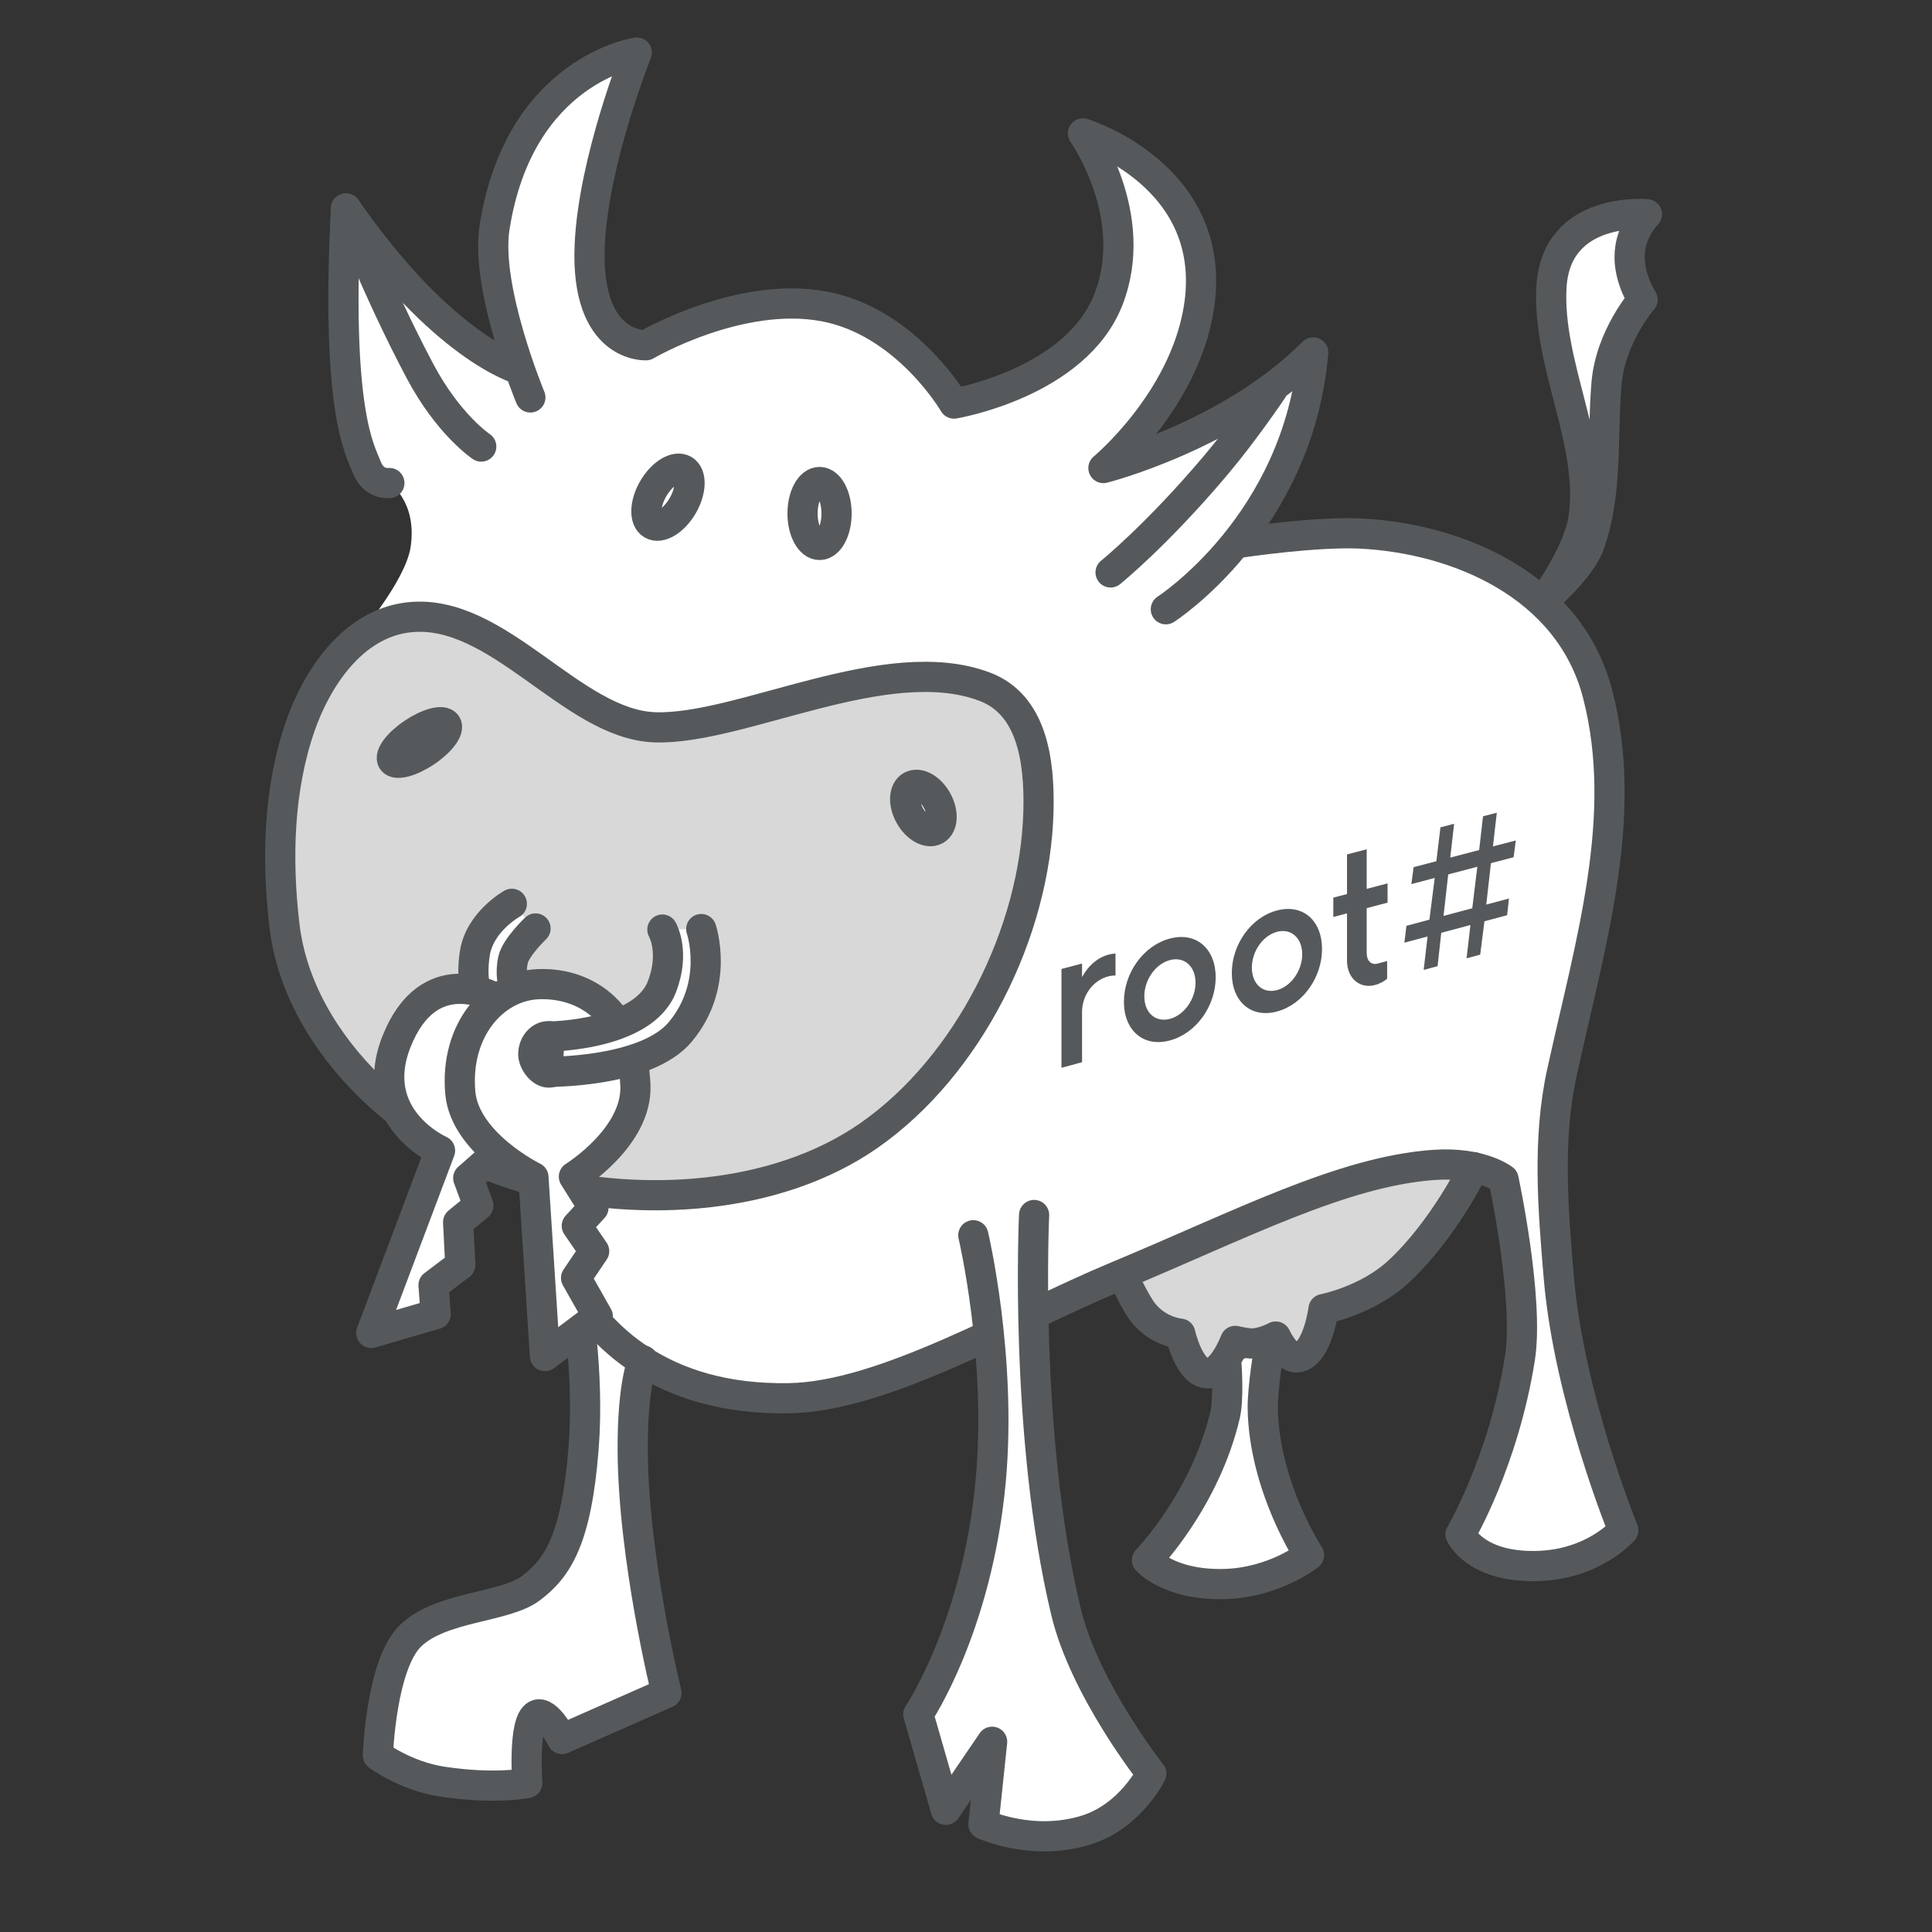 <?xml version="1.0" encoding="UTF-8" standalone="no"?>
<svg
   xmlns:dc="http://purl.org/dc/elements/1.1/"
   xmlns:cc="http://creativecommons.org/ns#"
   xmlns:rdf="http://www.w3.org/1999/02/22-rdf-syntax-ns#"
   xmlns:svg="http://www.w3.org/2000/svg"
   xmlns="http://www.w3.org/2000/svg"
   xmlns:sodipodi="http://sodipodi.sourceforge.net/DTD/sodipodi-0.dtd"
   xmlns:inkscape="http://www.inkscape.org/namespaces/inkscape"
   viewBox="0 0 192 192"
   version="1.1"
   id="svg16"
   sodipodi:docname="sudoq.svg"
   inkscape:version="0.92.4 (5da689c313, 2019-01-14)">
  <rect x="0" y="0" width="192" height="192" fill="#333333" stroke="none"/>
  <sodipodi:namedview
     pagecolor="#ffffff"
     bordercolor="#666666"
     borderopacity="1"
     objecttolerance="10"
     gridtolerance="10"
     guidetolerance="10"
     inkscape:pageopacity="0"
     inkscape:pageshadow="2"
     inkscape:window-width="1920"
     inkscape:window-height="1017"
     id="namedview18"
     showgrid="true"
     inkscape:zoom="6.9532167"
     inkscape:cx="67.310283"
     inkscape:cy="151.24346"
     inkscape:window-x="-8"
     inkscape:window-y="-8"
     inkscape:window-maximized="1"
     inkscape:current-layer="svg16"
     inkscape:snap-global="false">
    <inkscape:grid
       spacingy="4"
       spacingx="4"
       id="grid827"
       type="xygrid" />
  </sodipodi:namedview>
  <defs
     id="defs4">
    <style
       id="style2">.a{fill:none;stroke:#b1b5bd;stroke-linecap:round;stroke-linejoin:round;isolation:isolate;opacity:0.63;}</style>
  </defs>
  <path
     style="fill:#ffffff;stroke:none;stroke-width:1px;stroke-linecap:butt;stroke-linejoin:miter;stroke-opacity:1"
     d="m 35.521,63.294 c 0,0 4.782,-5.521 5.288,-8.949 0.667,-4.517 -2.112,-6.342 -2.112,-6.342 l -3.176,-2.607 -1.627,-12.407 0.814,-9.356 10.169,9.153 6.691,3.897 -3.437,-13.253 5.492,-13.22 9.661,-4.983 -3.877,11.466 -0.216,12.656 3.595,5.177 16.036,-4.818 12.009,4.818 3.978,5.582 10.979,-4.647 5.393,-9.276 -2.229,-12.009 7.047,3.739 3.236,9.636 -3.308,11.865 -5.609,6.184 11.146,-3.38 8.773,-6.4 -2.661,9.995 -3.955,7.479 19.559,1.007 10.283,5.321 6.4,13.016 -1.8,22.08 -4.373,22.271 3.051,22.068 4.576,13.017 -7.525,3.559 -8.644,-3.153 5.593,-15.153 -0.203,-16.678 -1.119,-3.458 -5.898,-1.729 -20.034,5.288 -33.661,15.458 -16.068,2.746 -13.831,-6.203 -6.915,-15.763 z"
     id="path944"
     inkscape:connector-curvature="0"
     sodipodi:nodetypes="csccccccccccccccccccccccccccccccccccccccccccccc" />
  <path
     style="fill:#d8d8d8;stroke:#56595b;stroke-width:3;stroke-linecap:round;stroke-linejoin:round;stroke-miterlimit:4;stroke-dasharray:none;stroke-opacity:1"
     d="m 65.087,72.278 c 8.559,0.282 23.003,-7.746 32.791,-4.027 4.692,1.783 5.45,7.351 5.321,12.368 -0.308,12.026 -6.96,25.333 -16.827,32.215 -9.201,6.418 -22.487,7.203 -33.36,4.442 -11.528,-2.928 -23.308,-13.13 -24.743,-25.296 -0.778,-6.591 -0.598,-13.579 1.582,-19.847 1.556,-4.473 5.067,-10.151 10.786,-10.786 8.873,-0.985 16.195,10.658 24.449,10.93 z"
     id="path880"
     inkscape:connector-curvature="0"
     sodipodi:nodetypes="sssssssss" />
  <path
     style="fill:#ffffff;stroke:#56595b;stroke-width:3;stroke-linecap:round;stroke-linejoin:round;stroke-miterlimit:4;stroke-dasharray:none;stroke-opacity:1"
     d="m 121.895,135.774 c 0,0 0.221,3.253 -0.144,4.818 -1.989,8.519 -7.766,14.454 -7.766,14.454 0,0 2.203,2.52 7.694,2.373 5.021,-0.134 8.413,-2.876 8.413,-2.876 0,0 -4.451,-6.74 -4.602,-14.526 -0.04,-2.048 0.647,-6.112 0.647,-6.112"
     id="path845"
     inkscape:connector-curvature="0"
     sodipodi:nodetypes="cscscsc" />
  <path
     style="fill:none;stroke:#56595b;stroke-width:3;stroke-linecap:round;stroke-linejoin:round;stroke-miterlimit:4;stroke-dasharray:none;stroke-opacity:1"
     d="m 38.696,48.002 c 0,0 -1.551,0.223 -2.239,-1.546 -0.713,-1.831 -3.092,-5.573 -2.075,-25.737 9.652,13.903 17.186,15.964 17.186,15.964"
     id="path829"
     inkscape:connector-curvature="0"
     sodipodi:nodetypes="cscc" />
  <path
     style="fill:none;stroke:#56595b;stroke-width:3;stroke-linecap:round;stroke-linejoin:round;stroke-miterlimit:4;stroke-dasharray:none;stroke-opacity:1"
     d="m 34.382,20.719 c 0,0 3.045,8.024 7.342,16.134 2.851,5.381 6.102,7.525 6.102,7.525"
     id="path831"
     inkscape:connector-curvature="0"
     sodipodi:nodetypes="csc" />
  <path
     style="fill:none;stroke:#56595b;stroke-width:3;stroke-linecap:round;stroke-linejoin:round;stroke-miterlimit:4;stroke-dasharray:none;stroke-opacity:1"
     d="m 52.707,39.497 c 0,0 -4.504,-10.825 -3.559,-16.881 2.456,-15.735 14.136,-17.39 14.136,-17.39 0,0 -4.306,10.688 -4.678,19.119 -0.455,10.315 5.593,9.966 5.593,9.966 0,0 9.269,-5.438 17.695,-3.864 8.201,1.531 12.915,9.661 12.915,9.661 0,0 12.128,-2.021 15.356,-10.373 3.235,-8.369 -2.542,-16.475 -2.542,-16.475 0,0 13.711,4.174 11.492,17.492 -1.533,9.197 -9.458,15.763 -9.458,15.763 0,0 12.641,-3.218 20.847,-11.492 -1.462,17.063 -14.644,25.525 -14.644,25.525"
     id="path833"
     inkscape:connector-curvature="0"
     sodipodi:nodetypes="cscscscscsccc" />
  <path
     style="fill:none;stroke:#56595b;stroke-width:3;stroke-linecap:round;stroke-linejoin:round;stroke-miterlimit:4;stroke-dasharray:none;stroke-opacity:1"
     d="m 110.368,56.887 c 0,0 4.571,-3.679 10.475,-10.678 2.804,-3.324 5.581,-7.441 5.581,-7.441"
     id="path835"
     inkscape:connector-curvature="0"
     sodipodi:nodetypes="csc" />
  <path
     style="fill:#d8d8d8;stroke:#56595b;stroke-width:1px;stroke-linecap:butt;stroke-linejoin:miter;stroke-opacity:1"
     d="m 111.589,125.938 23.492,-9.153 11.408,-0.787 -4.391,6.787 -10.881,8.542 -2.136,3.966 -4.678,-1.729 -4.576,2.746 -4.373,-4.373 z"
     id="path946"
     inkscape:connector-curvature="0" />
  <path
     style="fill:none;stroke:#56595b;stroke-width:3;stroke-linecap:round;stroke-linejoin:round;stroke-miterlimit:4;stroke-dasharray:none;stroke-opacity:1"
     d="m 111.828,127.288 c 0,0 1.01,2.154 1.726,3.092 1.519,1.991 3.739,2.157 3.739,2.157 0,0 0.897,4.004 2.757,3.941 1.504,-0.051 2.708,-3.222 2.708,-3.222 0,0 1.203,0.291 1.777,0.254 1.133,-0.072 2.25,-0.686 2.25,-0.686 0,0 0.988,2.168 2.115,2.072 2.029,-0.174 2.631,-4.804 2.631,-4.804 0,0 4.363,-0.837 7.479,-3.739 4.536,-4.225 7.479,-10.355 7.479,-10.355"
     id="path843"
     inkscape:connector-curvature="0"
     sodipodi:nodetypes="cscscscscsc" />
  <path
     style="opacity:1;fill:#ffffff;stroke:#56595b;stroke-width:3;stroke-linecap:round;stroke-linejoin:round;stroke-miterlimit:4;stroke-dasharray:none;stroke-opacity:1"
     d="m 57.182,128.582 c 0,0 1.425,7.602 0.814,15.356 -0.705,8.949 -2.531,11.899 -5.288,13.932 -2.598,1.916 -8.872,1.754 -11.898,4.678 -2.957,2.857 -3.254,11.898 -3.254,11.898 0,0 2.742,2.052 6.38,2.607 5.292,0.807 8.467,0.139 8.467,0.139 0,0 -0.44,-6.068 0.91,-6.759 1.036,-0.53 2.547,2.386 2.547,2.386 l 10.373,-4.576 c 0,0 -3.302,-13.33 -3.356,-24.102 -0.034,-6.658 1.017,-8.949 1.017,-8.949"
     id="path847"
     inkscape:connector-curvature="0"
     sodipodi:nodetypes="cssscscsccsc" />
  <path
     style="opacity:1;fill:none;stroke:#56595b;stroke-width:3;stroke-linecap:round;stroke-linejoin:round;stroke-miterlimit:4;stroke-dasharray:none;stroke-opacity:1"
     d="m 123.182,53.938 c 0,0 7.512,-1.131 12,-0.915 9.485,0.455 20.762,5.039 23.593,15.966 3.16,12.196 -0.735,24.742 -3.559,37.627 -1.452,6.623 -0.878,13.583 -0.305,20.339 1.012,11.937 6.407,25.119 6.407,25.119 0,0 -2.954,3.481 -8.746,3.559 -6.009,0.081 -7.424,-3.153 -7.424,-3.153 0,0 4.265,-7.211 5.898,-17.492 0.935,-5.883 -1.627,-17.797 -1.627,-17.797 0,0 -2.233,-1.755 -6.915,-1.424 -9.115,0.646 -19.205,5.958 -31.525,11.085 -10.306,4.288 -23.039,11.93 -32.542,12.102 -12.844,0.232 -18.999,-6.444 -21.763,-11.288 -2.465,-4.321 -3.661,-10.678 -3.661,-10.678"
     id="path837"
     inkscape:connector-curvature="0"
     sodipodi:nodetypes="csssscscscssssc" />
  <path
     style="fill:#ffffff;stroke:#56595b;stroke-width:3;stroke-linecap:round;stroke-linejoin:round;stroke-miterlimit:4;stroke-dasharray:none;stroke-opacity:1"
     d="m 96.727,122.758 c 0,0 2.869,12.134 1.726,24.449 -1.348,14.518 -7.191,23.155 -7.191,23.155 l 2.733,9.492 4.602,-6.759 -0.863,8.198 c 0,0 4.849,2.249 10.211,0.575 4.404,-1.375 6.472,-5.609 6.472,-5.609 0,0 -6.639,-8.382 -8.485,-16.108 -4.197,-17.558 -3.164,-39.406 -3.164,-39.406"
     id="path839"
     inkscape:connector-curvature="0"
     sodipodi:nodetypes="csccccscsc" />
  <path
     style="fill:#ffffff;stroke:#56595b;stroke-width:3;stroke-linecap:round;stroke-linejoin:round;stroke-miterlimit:4;stroke-dasharray:none;stroke-opacity:1"
     d="m 153.463,59.622 c 0,0 3.358,-4.635 3.883,-7.982 1.177,-7.502 -3.582,-15.328 -3.164,-23.083 0.439,-8.142 9.492,-7.263 9.492,-7.263 0,0 -1.749,1.633 -1.726,4.315 0.02,2.23 1.294,4.171 1.294,4.171 0,0 -3.22,3.662 -3.595,8.413 -0.441,5.579 0.1,10.756 -1.654,15.82 -0.881,2.544 -4.53,5.609 -4.53,5.609 z"
     id="path841"
     inkscape:connector-curvature="0"
     sodipodi:nodetypes="csscscssc" />
  <ellipse
     style="opacity:1;vector-effect:none;fill:#ffffff;fill-opacity:1;fill-rule:evenodd;stroke:#56595b;stroke-width:3;stroke-linecap:round;stroke-linejoin:round;stroke-miterlimit:4;stroke-dasharray:none;paint-order:stroke fill markers"
     id="path849"
     cx="81.446"
     cy="51.029"
     rx="1.69"
     ry="3.128" />
  <ellipse
     style="opacity:1;vector-effect:none;fill:#ffffff;fill-opacity:1;fill-rule:evenodd;stroke:#56595b;stroke-width:3;stroke-linecap:round;stroke-linejoin:round;stroke-miterlimit:4;stroke-dasharray:none;paint-order:stroke fill markers"
     id="path849-4"
     cx="82.218"
     cy="9.387"
     rx="1.69"
     ry="3.128"
     transform="rotate(30.148)" />
  <path
     style="fill:#ffffff;stroke:#56595b;stroke-width:3;stroke-linecap:round;stroke-linejoin:round;stroke-miterlimit:4;stroke-dasharray:none;stroke-opacity:1"
     d="m 50.865,89.819 c 0,0 -3.2,1.777 -3.68,4.942 -0.719,4.75 1.623,6.34 1.623,6.34 l 3.12,-1.066 c 0,0 -1.526,-2.104 -0.935,-4.674 0.285,-1.238 2.229,-3.092 2.229,-3.092"
     id="path872"
     inkscape:connector-curvature="0"
     sodipodi:nodetypes="csccsc" />
  <path
     style="fill:#ffffff;stroke:#56595b;stroke-width:3;stroke-linecap:round;stroke-linejoin:round;stroke-miterlimit:4;stroke-dasharray:none;stroke-opacity:1"
     d="m 49.051,99.1 c 0,0 -6.428,-3.669 -9.636,4.386 -3.037,7.627 4.315,10.858 4.315,10.858 l -6.831,18.121 6.4,-1.87 -0.216,-2.876 2.661,-2.013 -0.216,-4.243 2.013,-1.654 -1.007,-2.733 3.524,-3.092 z"
     id="path868"
     inkscape:connector-curvature="0"
     sodipodi:nodetypes="cscccccccccc" />
  <path
     style="fill:#ffffff;stroke:#56595b;stroke-width:3;stroke-linecap:round;stroke-linejoin:round;stroke-miterlimit:4;stroke-dasharray:none;stroke-opacity:1"
     d="m 53.012,116.989 1.145,17.778 5.249,-3.955 -2.157,-3.811 1.798,-2.661 -1.726,-2.517 1.654,-1.798 -1.942,-3.092 c 0,0 6.321,-3.913 6.112,-9.061 -0.279,-6.863 -4.57,-10.247 -9.636,-10.067 -4.428,0.157 -8.315,4.555 -7.766,10.786 0.445,5.049 7.269,8.397 7.269,8.397 z"
     id="path866"
     inkscape:connector-curvature="0"
     sodipodi:nodetypes="ccccccccsssc" />
  <rect
     style="opacity:1;vector-effect:none;fill:#56595b;fill-opacity:1;fill-rule:evenodd;stroke:none;stroke-width:3.055;stroke-linecap:round;stroke-linejoin:round;stroke-miterlimit:4;stroke-dasharray:none;paint-order:stroke fill markers"
     id="rect870"
     width="6.04"
     height="6.616"
     x="51.496"
     y="101.473"
     ry="3.308"
     rx="3.02" />
  <path
     style="fill:#ffffff;stroke:#56595b;stroke-width:3;stroke-linecap:round;stroke-linejoin:round;stroke-miterlimit:4;stroke-dasharray:none;stroke-opacity:1"
     d="m 65.826,92.379 c 0,0 1.293,2.238 -0.051,5.695 -1.89,4.862 -11.186,4.932 -11.186,4.932 l -0.153,3.508 c 0,0 9.762,0.12 13.169,-3.966 3.96,-4.748 2.085,-10.22 2.085,-10.22"
     id="path874"
     inkscape:connector-curvature="0"
     sodipodi:nodetypes="csccsc" />
  <ellipse
     style="opacity:1;vector-effect:none;fill:#ffffff;fill-opacity:1;fill-rule:evenodd;stroke:#56595b;stroke-width:3;stroke-linecap:round;stroke-linejoin:round;stroke-miterlimit:4;stroke-dasharray:none;paint-order:stroke fill markers"
     id="path876"
     cx="84.496"
     cy="6.505"
     rx="1.115"
     ry="3.219"
     transform="rotate(56.137)" />
  <ellipse
     style="opacity:1;vector-effect:none;fill:#ffffff;fill-opacity:1;fill-rule:evenodd;stroke:#56595b;stroke-width:3;stroke-linecap:round;stroke-linejoin:round;stroke-miterlimit:4;stroke-dasharray:none;paint-order:stroke fill markers"
     id="path878"
     cx="41.509"
     cy="114.653"
     rx="1.546"
     ry="2.489"
     transform="rotate(-28.911)" />
  <path
     id="path888"
     d="m 143.15,82.217 c 0,0 -0.406,3.37 -0.406,3.37 0,0 -2.261,0.591 -2.261,0.591 0,0 -0.224,1.683 -0.224,1.683 0,0 2.322,-0.611 2.322,-0.611 0,0 -0.529,4.146 -0.529,4.146 0,0 -2.283,0.608 -2.283,0.608 0,0 -0.204,1.679 -0.204,1.679 0,0 2.304,-0.616 2.304,-0.616 0,0 -0.387,3.324 -0.387,3.324 0,0 1.383,-0.373 1.383,-0.373 0,0 0.366,-3.315 0.366,-3.315 0,0 2.898,-0.775 2.898,-0.775 0,0 -0.384,3.312 -0.384,3.312 0,0 1.354,-0.366 1.354,-0.366 0,0 0.423,-3.319 0.423,-3.319 0,0 2.255,-0.603 2.255,-0.603 0,0 0.18,-1.66 0.18,-1.66 0,0 -2.254,0.6 -2.254,0.6 0,0 0.464,-4.11 0.464,-4.11 0,0 2.252,-0.592 2.252,-0.592 0,0 0.22,-1.668 0.22,-1.668 0,0 -2.271,0.594 -2.271,0.594 0,0 0.382,-3.349 0.382,-3.349 0,0 -1.37,0.355 -1.37,0.355 0,0 -0.383,3.353 -0.383,3.353 0,0 -2.873,0.752 -2.873,0.752 0,0 0.385,-3.361 0.385,-3.361 0,0 -1.359,0.352 -1.359,0.352 0,0 0,0 0,0 m -9.285,2.693 c 0,0 0,3.937 0,3.937 0,0 -1.362,0.357 -1.362,0.357 0,0 0,1.922 0,1.922 0,0 1.362,-0.359 1.362,-0.359 0,0 0,4.704 0,4.704 0,1.776 1.298,2.819 2.798,2.413 0.472,-0.128 0.985,-0.41 1.19,-0.633 0,0 0,-1.747 0,-1.747 0,0 -0.943,0.253 -0.943,0.253 -0.616,0.165 -1.089,-0.235 -1.089,-1.074 0,0 0,-4.434 0,-4.434 0,0 2.073,-0.547 2.073,-0.547 0,0 0,-1.914 0,-1.914 0,0 -2.073,0.544 -2.073,0.544 0,0 0,-3.931 0,-3.931 0,0 -1.956,0.507 -1.956,0.507 0,0 0,0 0,0 m -23.693,9.959 c -1.114,0.292 -2.037,1.123 -2.639,2.237 0,0 0,-1.348 0,-1.348 0,0 -2.046,0.537 -2.046,0.537 0,0 0,9.821 0,9.821 0,0 2.046,-0.553 2.046,-0.553 0,0 0,-4.976 0,-4.976 0,-1.716 1.117,-3.162 2.596,-3.553 0.278,-0.073 0.514,-0.087 0.728,-0.095 0,0 0,-2.176 0,-2.176 -0.214,0.007 -0.449,0.044 -0.685,0.106 0,0 0,0 0,0 m 6.098,-1.599 c -2.635,0.691 -4.576,3.424 -4.576,6.282 0,2.859 1.941,4.558 4.576,3.845 2.624,-0.709 4.543,-3.435 4.543,-6.273 0,-2.838 -1.919,-4.542 -4.543,-3.854 0,0 0,0 0,0 m 10.645,-2.792 c -2.591,0.679 -4.499,3.385 -4.499,6.219 0,2.834 1.908,4.523 4.499,3.823 2.58,-0.697 4.467,-3.396 4.467,-6.21 0,-2.814 -1.887,-4.508 -4.467,-3.832 0,0 0,0 0,0 m 17.007,-3.579 c 0,0 2.894,-0.761 2.894,-0.761 0,0 -0.505,4.125 -0.505,4.125 0,0 -2.855,0.76 -2.855,0.76 0,0 0.467,-4.125 0.467,-4.125 0,0 0,0 0,0 m -27.652,8.513 c 1.419,-0.375 2.54,0.617 2.54,2.245 0,1.628 -1.12,3.216 -2.54,3.597 -1.444,0.388 -2.55,-0.608 -2.55,-2.242 0,-1.634 1.106,-3.219 2.55,-3.6 0,0 0,0 0,0 m 10.645,-2.81 c 1.395,-0.368 2.497,0.618 2.497,2.232 0,1.614 -1.102,3.187 -2.497,3.561 -1.419,0.381 -2.507,-0.609 -2.507,-2.229 0,-1.621 1.088,-3.19 2.507,-3.564 0,0 0,0 0,0"
     style="font-style:normal;font-variant:normal;font-weight:500;font-stretch:normal;font-size:40px;line-height:1.25;font-family:Now;-inkscape-font-specification:'Now Medium';letter-spacing:0px;word-spacing:0px;fill:#56595b;fill-opacity:1;stroke:none"
     inkscape:connector-curvature="0" />
</svg>
